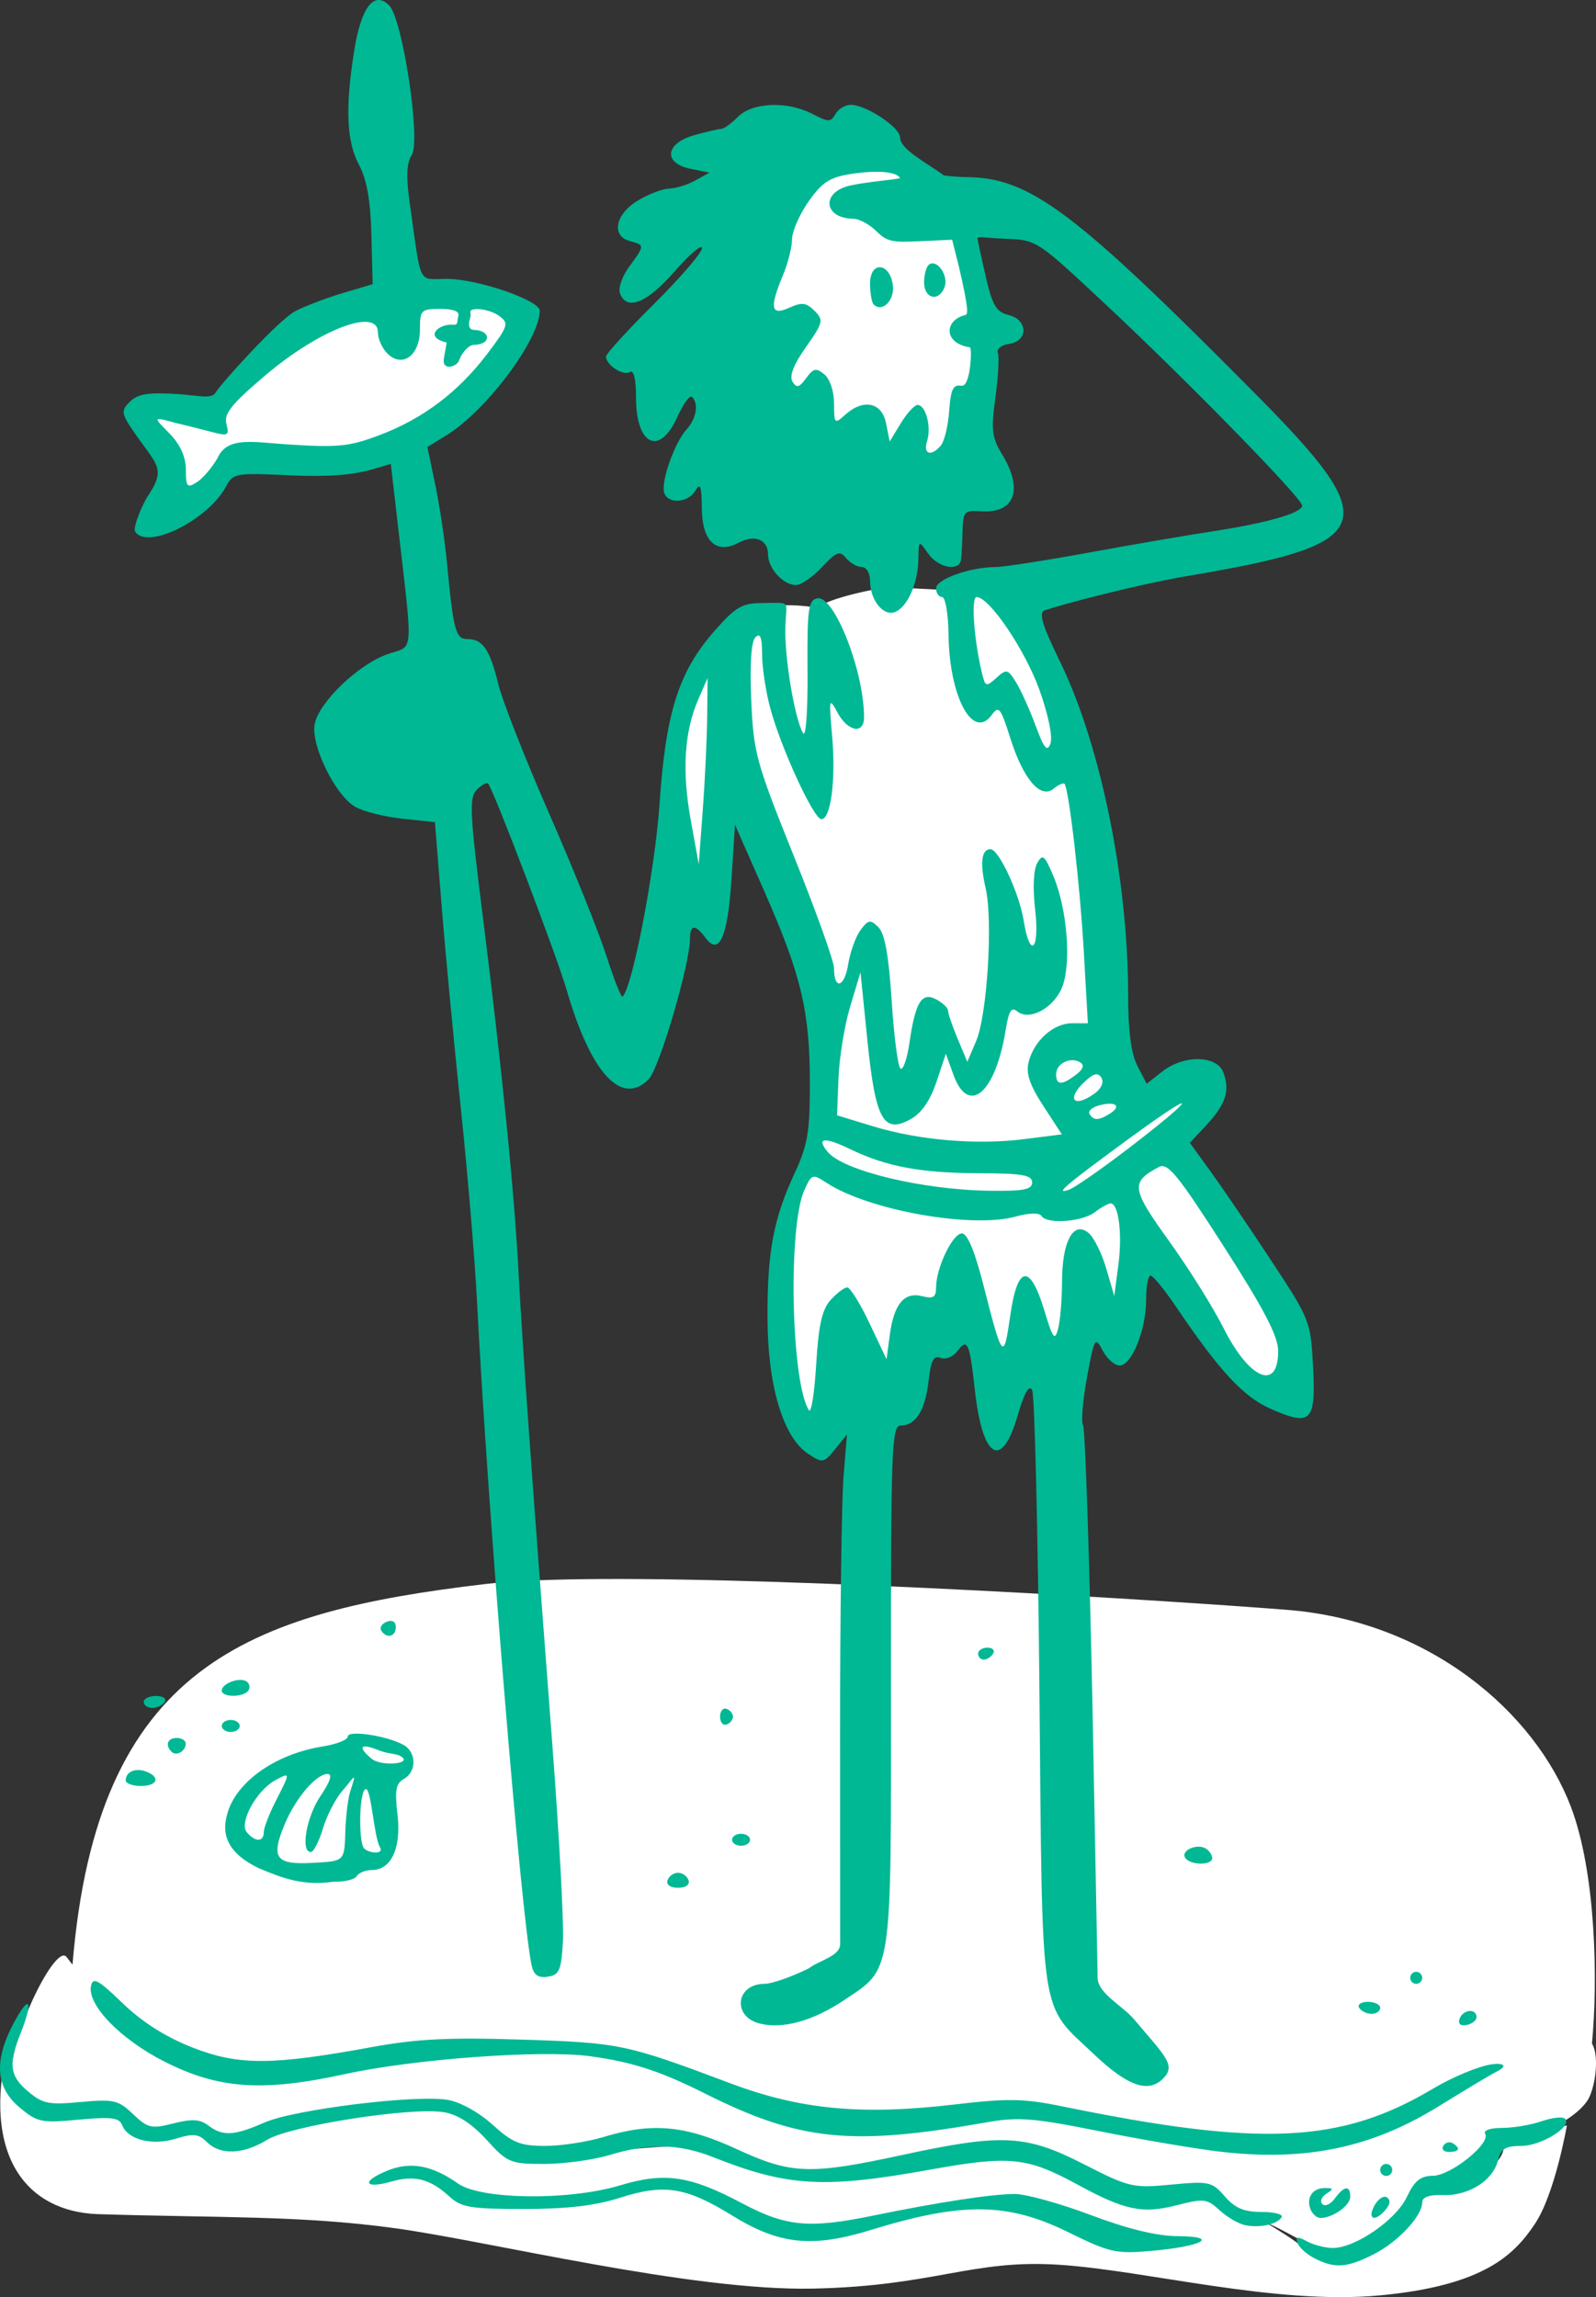 <?xml version="1.0" ?><svg height="378.684mm" viewBox="0 0 263.178 378.684" width="263.178mm" xmlns="http://www.w3.org/2000/svg">
    <rect x="0" y="0" width="263.178" height="378.684" fill="#333333" stroke="none"/>
    <path d="m -4709.283,1630.833 v 5e-4 c -4.232,-0.026 -7.936,1.494 -7.936,1.494 -4.068,0.975 -12.182,18.683 -11.695,28.433 0.486,9.749 11.718,22.543 21.49,24.274 9.772,1.731 13.53,-2.427 15.343,-7.919 1.813,-5.492 3.095,-14.326 2.697,-17.47 -0.398,-3.144 -3.803,-17.39 -5.35,-19.101 -1.548,-1.711 -8.468,-9.232 -13.221,-9.65 -0.446,-0.039 -0.889,-0.059 -1.327,-0.062 z m -68.306,23.325 c -0.202,-3e-4 -0.405,0 -0.608,0.015 -6.518,0.331 -24.144,6.197 -28.063,9.296 -3.919,3.099 -11.476,10.504 -11.476,10.504 l -10.697,-1.754 c -1.819,2.202 4.699,9.588 4.699,9.588 0,0 -1.624,6.061 -3.226,8.263 -1.602,2.202 8.185,-1.617 9.073,-2.767 0.888,-1.15 5.652,-6.08 9.918,-5.963 4.266,0.117 21.784,-1.656 27.349,-5.222 5.565,-3.566 14.443,-17.013 14.443,-17.013 0,0 -5.161,-4.938 -11.41,-4.945 z m 83.418,48.216 c 0.01,0.26 0.017,0.577 0.024,0.854 -0.16,-0.01 -9.409,-0.512 -11.222,-0.544 -1.828,-0.032 -11.02,2.048 -11.396,3.193 -0.376,1.145 1.362,26.092 -1.111,25.673 -0.49,-0.083 -1.014,-0.689 -1.543,-1.626 1.159,1.059 2.174,1.43 2.349,0.32 0.412,-2.612 -0.519,-24.254 -0.519,-24.254 0,0 -2.439,-0.381 -4.633,-0.368 -0.997,0.01 -1.944,0.094 -2.588,0.336 1e-4,0 0.261,3.885 0.603,8.1 -0.015,-0.089 -0.035,-0.198 -0.047,-0.279 -0.573,-3.774 0.233,-6.031 -1.989,-6.402 -2.222,-0.371 -8.26,5.983 -8.26,5.983 -2.831,2.483 -6.039,10.579 -6.415,15.594 -0.376,5.015 3.853,23.012 4.605,24.963 0.753,1.951 3.315,-7.079 3.852,-12.449 0.537,-5.37 1.738,-8.853 1.738,-8.853 0,0 12.49,31.882 13.636,36.107 1.147,4.225 2.132,3.225 3.638,0.435 0.947,-1.756 1.864,-3.47 2.91,-5.42 -0.719,1.63 -2.174,4.937 -2.931,6.725 -0.965,2.28 -3.137,15.397 -1.629,18.889 l 0.099,2.103 c -0.876,-0.218 -1.52,-0.383 -1.797,-0.462 l -1.407,5.76 c 0,0 0.113,0.083 0.31,0.22 -0.143,0.312 -1.564,3.396 -3.087,6.22 -1.603,2.974 -2.066,21.831 -2.693,23.973 -0.628,2.142 2.363,14.068 5.552,15.808 3.189,1.74 7.436,-15.779 7.602,-15.229 0.165,0.55 4.247,8.67 4.908,7.942 0.661,-0.729 3.767,-10.871 4.114,-10.128 0.347,0.744 6.66,-4.744 6.66,-4.744 l 7.006,16.968 5.288,-10.41 c 0,0 3.388,5.369 5.056,4.432 1.669,-0.937 4.363,-15.094 4.363,-16.254 0,-1.16 5.304,11.451 5.304,11.451 0,0 2.016,-7.213 2.628,-13.816 0.363,-3.919 -0.572,-7.256 -1.392,-9.33 2.732,4.001 19.228,28.151 20.231,29.305 1.09,1.254 6.455,3.836 6.965,2.942 0.51,-0.894 -0.29,-12.389 -0.635,-13.357 -0.345,-0.968 -18.966,-27.856 -18.966,-27.856 l -8.359,7.269 c -0.186,-0.36 -0.307,-0.558 -0.307,-0.558 l -8.576,3.837 -3.255,-1.844 c 0,0 -1.062,0.157 -2.597,0.37 l 4.929,-7.274 c 0,0 -5.724,-0.534 -11.642,-0.385 -2.138,0.054 -6.125,-0.551 -10.438,-1.372 6.428,0.485 15.438,0.817 17.067,0.805 2.433,-0.018 6.353,-2.551 6.353,-2.551 0,0 -2.413,-4.053 -4.202,-6.423 -0.917,-1.215 -0.9,-2.952 -0.245,-4.681 0.26,2.977 5.785,8.82 8.142,11.429 l 7.421,-6.219 c 0,0 -7.311,-9.794 -9.187,-9.968 -1.126,-0.104 -2.852,0.418 -4.244,1.415 0.38,-0.401 0.789,-0.778 1.229,-1.113 3.156,-2.407 6.413,-2.479 6.413,-2.479 0,0 -0.095,-13.13 -2.659,-18.273 1.433,0.109 2.235,-4.366 2.02,-5.778 -0.251,-1.645 -4.282,-20.69 -4.282,-20.69 0,0 -0.294,0.274 -0.752,0.631 0.537,-1.357 0.639,-3.256 0.305,-5.068 -0.704,-3.818 -6.956,-20.718 -9.509,-22.092 -2.553,-1.375 -8.806,-1.502 -8.806,-1.502 z m 8.524,17.623 c 0,0 0.679,2.68 1.744,5.586 -1.129,-2.397 -2.086,-4.372 -2.51,-5.241 0.46,-0.195 0.766,-0.345 0.766,-0.345 z m -2.596,0.994 c -1.135,0.884 -2.568,1.652 -2.996,0.33 0.015,0 0.029,0.012 0.044,0.014 0.911,0.132 1.987,-0.066 2.952,-0.344 z m 6.523,9.375 c 0.676,1.119 1.4,1.981 2.146,2.296 0.018,0.01 0.035,0.013 0.053,0.02 -0.721,0.044 -1.354,-0.245 -1.709,-1.149 -0.128,-0.325 -0.304,-0.739 -0.489,-1.167 z m -27.106,30.178 c 0,0 2.409,19.217 3.698,24.375 -0.21,-0.093 -0.418,-0.236 -0.622,-0.437 -2.195,-2.171 -4.097,-21.284 -4.16,-21.921 0.281,-0.525 1.083,-2.018 1.083,-2.018 z m 23.366,3.209 c 0,0 3.862,5.167 5.699,3.757 -0.187,0.802 -0.414,1.548 -0.697,2.19 -1.616,3.656 -4.093,-2.057 -5.226,-5.128 0.078,-0.282 0.224,-0.818 0.224,-0.818 z m -10.137,14.276 c 0.51,0.414 1.017,1.005 1.464,1.802 0.727,1.294 1.677,2.7 2.577,3.405 -0.876,1.04 -1.446,-1.265 -2.815,-3.531 -0.37,-0.612 -0.789,-1.183 -1.227,-1.676 z m 39.608,6.026 c -0.025,7e-4 -0.05,0 -0.075,0.01 -0.8,0.161 -19.477,14.486 -21.601,16.237 -2.124,1.75 -1.214,3.215 1.49,4.605 0,0 4.221,-2.184 5.09,-2.644 0.869,-0.459 16.304,-12.426 16.483,-14.363 0.174,-1.876 -0.61,-3.868 -1.387,-3.844 z m -47.029,19.288 c 4.676,0.872 10.985,1.21 15.344,1.342 -3.315,0.395 -6.763,0.736 -8.519,0.677 -1.327,-0.045 -3.9,-0.885 -6.825,-2.019 z m -50.066,62.809 c -7.965,0.044 -14.605,0.298 -19.123,0.838 -39.19,4.639 -63.93,13.515 -67.964,62.735 -0.324,-0.421 -0.69,-0.888 -0.996,-1.278 -1.757,-2.231 -9.19,12.627 -9.212,19.971 -0.608,-1.913 -0.671,-3.954 -0.418,-5.698 -4.474,18.73 3.214,27.663 14.678,28.128 19.872,0.631 33.511,0.182 49.098,2.321 15.586,2.139 48.746,10.38 68.93,9.959 20.184,-0.421 26.185,-4.874 40.641,-3.928 14.456,0.947 35.537,6.662 52.838,5.049 17.301,-1.613 22.21,-6.768 25.561,-11.748 3.351,-4.979 5.299,-16.271 5.299,-16.271 l -3.506,0.815 c 2.094,-0.814 5.249,-2.591 6.815,-4.792 1.266,-1.779 2.181,-7.27 0.824,-9.525 0.989,-10.176 0.697,-28.087 -3.481,-39.052 -5.878,-15.426 -23.205,-30.594 -46.87,-32.449 -19.228,-1.508 -78.599,-5.264 -113.112,-5.075 z m -97.714,76.568 c 0.196,-0.822 0.407,-1.655 0.651,-2.515 -0.288,0.699 -0.514,1.564 -0.651,2.515 z m 90.081,-0.214 c 2.934,0.01 5.981,0.487 9.051,1.226 -0.61,-0.112 -1.165,-0.194 -1.623,-0.22 -3.115,-0.178 -10.785,-0.202 -18.854,0.01 3.273,-0.347 6.372,-0.669 8.925,-0.905 0.823,-0.076 1.657,-0.111 2.501,-0.108 z m -24.791,9.702 c 2.419,-0.032 5.239,0.454 7.84,1.359 -5.793,-0.806 -18.451,-0.312 -21.941,1.016 -4.052,1.543 -11.846,4.945 -14.573,4.804 -2.074,-0.107 -3.426,-1.913 -4.709,-2.775 0.719,0.122 1.37,0.42 1.958,0.959 1.817,1.664 4.293,1.404 9.535,-0.984 5.242,-2.388 16.176,-3.994 20.968,-4.341 0.299,-0.022 0.608,-0.035 0.922,-0.039 z m -61.84,0.654 c 1.433,0.602 3.209,1.1 4.889,1.424 -1.716,0.01 -3.432,-0.323 -4.844,-1.385 -0.016,-0.012 -0.029,-0.026 -0.045,-0.038 z m 161.609,0.844 c 0.071,8e-4 0.176,0.01 0.251,0.011 -6.086,0.896 -18.764,3.766 -27.917,1.976 -0.596,-0.116 -1.245,-0.265 -1.927,-0.433 11.157,0.76 25.597,-1.077 28.615,-1.511 0.24,-0.035 0.57,-0.048 0.977,-0.043 z m -147.126,0.338 c 0.849,0.154 1.636,0.505 2.28,1.183 1.332,1.403 2.312,2.591 3.898,2.768 -0.786,0.095 -1.465,0.032 -1.913,-0.326 -1.166,-0.93 -2.864,-2.558 -4.265,-3.625 z m 90.816,3.586 c 1.101,-0.01 2.096,0.086 2.925,0.303 1.652,0.433 3.79,1.323 6.022,2.262 -0.611,-0.155 -1.19,-0.291 -1.707,-0.388 -4.315,-0.801 -15.215,0.59 -22.846,1.153 0.035,-0.012 0.07,-0.02 0.104,-0.032 3.959,-1.423 10.73,-3.275 15.502,-3.299 z m 141.276,0.233 -3.54,0.823 c 0,0 1.559,3.682 -5.26,5.926 -1.064,0.35 -1.943,0.614 -2.743,0.842 2.146,-0.91 5.75,-5.337 6.692,-6.312 0.616,-0.638 2.804,-0.952 4.852,-1.28 z m -54.178,0.01 c 2.45,0.353 4.638,0.652 6.025,0.782 1.721,0.161 5.081,0.414 9.326,0.572 -0.838,0.092 -1.639,0.144 -2.382,0.136 -3.094,-0.031 -7.827,-0.67 -12.969,-1.49 z m -33.903,2.781 c -2.271,0.372 -5.296,0.859 -8.408,1.351 2.432,-0.698 5.155,-1.361 8.408,-1.351 z m 9.91,2.044 c 2.162,0.877 4.156,1.951 5.987,2.967 -2.054,-0.988 -4.047,-1.985 -5.987,-2.967 z m -27.169,0.658 c -4.372,0.641 -8.152,1.144 -9.604,1.188 -1.178,0.036 -2.7,-0.207 -4.385,-0.595 3.571,0.095 9.151,-0.155 13.989,-0.593 z m 51.324,3.87 c 0.562,0 0.998,0.062 1.255,0.204 0.034,0.019 0.092,0.06 0.13,0.083 -2.274,-0.128 -6.04,0.566 -9.178,0.877 2.689,-0.527 5.913,-1.168 7.793,-1.163 z m 36.205,0.964 c -1.522,2.329 -4.201,6.146 -6.069,7.155 -0.972,0.525 -2.561,1.061 -4.295,1.452 0.99,-0.309 1.883,-0.8 2.645,-1.43 2.103,-1.738 6.426,-5.668 7.719,-7.176 z m -24.856,4.043 c 2.347,0.861 5.505,2.901 8.196,4.074 1.582,0.69 3.097,0.932 4.483,0.833 -2.614,0.39 -5.222,0.334 -6.401,-0.708 -1.455,-1.287 -4.333,-3.052 -6.278,-4.199 z" fill="#FFFFFF" paint-order="markers stroke fill" transform="translate(10.776,191.859) translate(4841.352,-1797.71)"/>
    <path d="m -4635.341,1978.149 c -1.318,-0.672 -2.594,-1.823 -2.836,-2.556 -0.347,-1.052 0,-1.104 1.589,-0.247 1.116,0.597 3.021,1.086 4.234,1.086 3.706,0 10.399,-4.599 12.193,-8.378 1.288,-2.714 2.259,-3.504 4.335,-3.527 2.955,-0.031 9.566,-5.356 8.598,-6.923 -0.343,-0.555 0.838,-0.965 2.778,-0.965 1.856,0 4.8,-0.497 6.542,-1.104 1.742,-0.607 3.479,-0.792 3.859,-0.41 1.261,1.266 -3.926,4.483 -7.228,4.483 -2.634,0 -3.364,0.465 -3.865,2.462 -0.823,3.276 -4.878,5.801 -9.066,5.643 -2.236,-0.084 -3.397,0.324 -3.397,1.193 0,2.251 -3.964,6.498 -7.971,8.543 -4.422,2.256 -6.432,2.4 -9.764,0.7 z m -40.654,-4.33 c -9.968,-4.904 -17.47,-4.99 -32.485,-0.37 -9.745,2.998 -15.125,2.44 -22.93,-2.377 -7.59,-4.685 -11.2,-5.255 -18.483,-2.921 -4.075,1.306 -8.725,1.849 -15.833,1.849 -8.896,0 -10.332,-0.244 -12.371,-2.113 -3.107,-2.846 -5.688,-3.499 -9.504,-2.405 -4.266,1.223 -5.179,0.089 -0.773,-1.752 3.877,-1.62 7.467,-0.955 11.771,2.077 3.801,2.678 18.334,2.838 26.757,0.293 7.303,-2.206 11.495,-1.593 20.009,2.923 7.364,3.907 11.087,4.257 21.805,2.049 10.566,-2.176 19.574,-3.548 23.245,-3.54 1.842,0 7.473,1.563 12.513,3.464 6.109,2.305 10.893,3.467 14.35,3.487 7.032,0.039 4.137,1.675 -4.295,2.424 -5.89,0.524 -6.894,0.299 -13.775,-3.087 z m 29.195,-1.147 c -1.089,-0.219 -2.987,-1.326 -4.218,-2.462 -2.066,-1.905 -2.609,-1.97 -7.032,-0.836 -5.713,1.464 -8.559,0.872 -16.46,-3.426 -8.274,-4.501 -11.149,-4.792 -24.172,-2.443 -17.568,3.169 -23.575,2.824 -35.885,-2.059 -5.586,-2.216 -10.545,-2.316 -17.045,-0.344 -2.672,0.81 -7.511,1.474 -10.753,1.474 -5.622,0 -6.064,-0.185 -9.541,-3.989 -2.459,-2.691 -4.76,-4.17 -7.07,-4.544 -5.402,-0.877 -25.38,2.253 -29.114,4.561 -3.91,2.417 -7.729,2.557 -9.921,0.365 -1.35,-1.35 -2.225,-1.445 -5.118,-0.557 -3.906,1.199 -7.934,0.177 -8.865,-2.25 -0.467,-1.218 -1.804,-1.382 -7.177,-0.883 -6.177,0.574 -6.808,0.44 -9.792,-2.07 -4.006,-3.371 -4.204,-7.949 -0.619,-14.383 2.546,-4.571 2.832,-2.724 0.777,2.415 -1.839,4.598 -1.814,6.704 1.07,9.184 2.613,2.248 3.493,2.441 8.891,1.945 5.467,-0.502 6.224,-0.328 8.659,1.993 2.434,2.32 3.018,2.455 6.647,1.534 3.063,-0.778 4.385,-0.702 5.744,0.329 2.404,1.824 4.231,1.728 9.309,-0.488 4.915,-2.144 24.771,-4.604 30.139,-3.732 2.074,0.337 5.135,2.023 7.421,4.087 3.327,3.006 4.583,3.514 8.678,3.514 2.633,0 6.974,-0.663 9.646,-1.474 7.985,-2.422 13.446,-1.931 21.886,1.969 9.079,4.194 12.085,4.303 27.41,0.99 16.439,-3.554 20.354,-3.355 29.889,1.522 7.487,3.829 8.09,3.97 14.419,3.371 6.248,-0.592 6.727,-0.486 8.838,1.942 1.685,1.938 3.172,2.567 6.07,2.567 2.111,0 3.597,0.392 3.301,0.87 -0.724,1.172 -3.589,1.796 -6.012,1.309 z m 10.768,-2.627 c -0.74,-1.927 0.352,-3.514 2.404,-3.496 1.416,0 1.45,0.157 0.219,0.936 -0.801,0.506 -1.098,1.278 -0.661,1.715 0.437,0.437 1.364,0.028 2.06,-0.936 1.543,-2.11 2.531,-2.22 2.531,-0.281 0,1.452 -2.875,3.498 -4.914,3.498 -0.597,0 -1.334,-0.647 -1.637,-1.437 z m 10.525,-0.57 c 0.591,-1.104 1.518,-1.732 2.062,-1.396 0.637,0.394 0.577,1.106 -0.171,2.007 -1.752,2.112 -3.113,1.672 -1.891,-0.611 z m 0.975,-5.91 c 0,-0.544 0.446,-0.99 0.99,-0.99 0.544,0 0.99,0.446 0.99,0.99 0,0.544 -0.445,0.99 -0.99,0.99 -0.544,0 -0.99,-0.445 -0.99,-0.99 z m -26.721,-3.051 c -4.082,-0.493 -12.989,-2.011 -19.793,-3.375 -10.667,-2.138 -13.188,-2.335 -18.308,-1.434 -22.491,3.959 -30.859,3.104 -46.566,-4.757 -7.429,-3.718 -11.954,-5.184 -18.922,-6.13 -7.974,-1.082 -28.911,0.444 -40.368,2.941 -13.61,2.967 -20.828,2.474 -29.756,-2.03 -7.245,-3.656 -12.787,-9.354 -12.155,-12.495 0.307,-1.524 1.185,-1.044 5.219,2.851 3.214,3.104 7.092,5.563 11.499,7.292 7.596,2.98 13.074,2.968 29.611,-0.067 7.361,-1.351 12.731,-1.618 24.741,-1.229 16.155,0.523 17.148,0.731 34.309,7.186 11.633,4.376 21.707,5.319 37.231,3.486 8.56,-1.011 11.241,-0.961 17.528,0.328 32.882,6.738 46.005,6.111 61.166,-2.92 3.236,-1.928 7.609,-3.74 9.719,-4.012 1.926,-0.248 2.602,0.26 0.865,1.156 -1.663,0.859 -6.086,3.575 -9.897,5.913 -11.071,6.793 -21.995,8.999 -36.122,7.295 z m 37.122,-0.924 c 0.342,-0.553 1.036,-0.75 1.543,-0.436 1.373,0.849 1.117,1.442 -0.622,1.442 -0.849,0 -1.263,-0.453 -0.921,-1.006 z m -57.565,-15.063 c -9.109,-8.614 -8.519,-4.723 -9.03,-59.64 -0.247,-26.671 -0.79,-49.123 -1.206,-49.892 -0.503,-0.932 -1.3,0.473 -2.385,4.206 -2.647,9.106 -5.821,7.159 -7.075,-4.34 -0.834,-7.646 -1.23,-8.515 -2.863,-6.283 -0.692,0.947 -1.917,1.448 -2.754,1.126 -1.172,-0.45 -1.617,0.395 -2.001,3.797 -0.546,4.842 -2.11,7.346 -4.59,7.346 -1.492,0 -1.63,3.686 -1.611,42.802 0.028,48.413 0.301,46.553 -7.719,51.923 -5.115,3.425 -10.121,4.814 -13.916,3.862 -4.602,-1.155 -3.942,-6.55 0.801,-6.55 1.187,0 4.473,-1.153 7.301,-2.563 1.74,-1.323 5.159,-1.991 5.158,-3.995 l -0.016,-34.353 c -0.01,-19.683 0.261,-38.904 0.574,-42.714 l 0.567,-6.928 -1.953,2.409 c -1.873,2.311 -2.055,2.343 -4.449,0.774 -4.118,-2.698 -6.667,-11.189 -6.706,-22.34 -0.039,-10.98 0.981,-16.42 4.494,-23.967 2.122,-4.559 2.498,-6.786 2.493,-14.77 0,-11.861 -1.424,-17.836 -7.493,-31.605 l -4.852,-11.009 -0.581,8.973 c -0.619,9.562 -2.024,12.717 -4.296,9.642 -1.655,-2.24 -2.546,-2.198 -2.546,0.121 0,4.23 -5.073,21.474 -6.836,23.237 -4.472,4.472 -9.541,-1.063 -13.499,-14.74 -1.608,-5.555 -12.094,-33.101 -12.959,-34.042 -0.222,-0.238 -1.057,0.219 -1.858,1.021 -1.283,1.283 -1.165,3.781 0.988,20.915 3.221,25.634 5.179,45.187 5.924,59.156 0.631,11.848 2.013,31.138 5.528,77.193 1.143,14.968 1.933,29.665 1.756,32.658 -0.281,4.748 -0.601,5.483 -2.513,5.755 -1.622,0.23 -2.316,-0.284 -2.67,-1.979 -1.749,-8.37 -7.23,-75.15 -9.001,-109.668 -0.349,-6.804 -1.549,-21.055 -2.667,-31.669 -1.118,-10.614 -2.532,-25.533 -3.143,-33.153 l -1.11,-13.855 -5.455,-0.587 c -3,-0.323 -6.489,-1.213 -7.754,-1.979 -3.345,-2.025 -7.341,-10.316 -6.6,-13.69 0.801,-3.649 7.25,-9.794 12.006,-11.443 4.366,-1.513 4.237,0.727 1.705,-21.185 l -1.177,-10.187 -2.956,0.881 c -3.204,0.955 -7.448,1.304 -13.808,1.003 -8.778,-0.416 -9.248,-0.334 -10.391,1.823 -2.942,5.55 -13.071,10.572 -15.006,7.441 -0.311,-0.503 0.533,-2.98 1.875,-5.505 3.103,-4.505 1.975,-5.239 -1.002,-9.382 -3.241,-4.511 -3.344,-4.89 -1.759,-6.476 1.331,-1.33 2.997,-1.6 7.942,-1.285 3.442,0.219 5.555,0.923 6.258,-0.311 0.709,-1.246 10.277,-11.901 13.136,-13.38 1.623,-0.84 5.149,-2.179 7.834,-2.976 l 4.883,-1.45 -0.205,-8.108 c -0.143,-5.682 -0.754,-9.14 -2.041,-11.557 -2.068,-3.885 -2.301,-9.369 -0.798,-18.818 1.144,-7.198 3.279,-9.963 5.769,-7.473 2.216,2.215 5.252,22.305 3.727,24.659 -0.859,1.325 -0.954,3.56 -0.338,7.917 1.977,13.985 1.249,12.504 6.142,12.504 5.042,0 15.342,3.543 15.31,5.267 -0.09,4.799 -8.799,16.435 -15.316,20.463 l -3.222,1.991 1.29,6.18 c 0.71,3.399 1.567,9.075 1.905,12.613 1.101,11.531 1.455,12.865 3.412,12.865 2.524,0 3.698,1.716 5.088,7.436 0.659,2.714 4.421,12.283 8.358,21.264 3.938,8.981 8.192,19.548 9.453,23.482 1.262,3.934 2.469,6.977 2.684,6.762 1.655,-1.655 5.353,-20.935 6.086,-31.728 1.03,-15.167 3.154,-21.842 9.101,-28.598 3.463,-3.934 4.531,-4.555 7.827,-4.555 5.225,-0.059 3.818,-0.622 3.817,4.701 -8e-4,5.183 1.596,14.378 2.903,16.714 0.489,0.874 0.803,-3.352 0.756,-10.184 -0.07,-10.232 0.129,-11.719 1.599,-12.012 2.804,-0.557 7.722,11.947 7.722,19.633 0,2.836 -2.679,2.351 -4.374,-0.791 -1.389,-2.575 -1.437,-2.368 -0.889,3.841 0.637,7.219 -0.202,13.725 -1.771,13.725 -1.262,0 -6.655,-11.71 -8.433,-18.309 -0.733,-2.721 -1.339,-6.707 -1.345,-8.857 0,-2.843 -0.309,-3.612 -1.1,-2.82 -0.697,0.697 -0.946,4.415 -0.691,10.342 0.374,8.69 0.802,10.257 7.027,25.714 3.646,9.053 6.628,17.377 6.628,18.497 0,3.654 1.717,3.203 2.327,-0.611 0.327,-2.046 1.246,-4.598 2.042,-5.673 1.288,-1.738 1.614,-1.79 2.95,-0.469 1.055,1.043 1.706,4.657 2.188,12.156 0.377,5.87 1.036,10.888 1.464,11.153 0.428,0.264 1.086,-1.643 1.463,-4.239 0.982,-6.771 2.026,-8.46 4.432,-7.172 1.066,0.57 1.938,1.412 1.938,1.871 0,0.459 0.713,2.541 1.585,4.627 l 1.585,3.794 1.461,-3.425 c 1.826,-4.283 2.798,-19.916 1.567,-25.198 -0.971,-4.162 -0.691,-6.433 0.793,-6.433 1.375,0 4.761,7.28 5.481,11.785 1.032,6.451 2.664,4.878 1.887,-1.817 -0.408,-3.518 -0.272,-6.589 0.337,-7.67 0.895,-1.585 1.218,-1.325 2.679,2.154 2.297,5.472 2.993,14.535 1.409,18.358 -1.427,3.445 -5.416,5.558 -7.394,3.917 -0.941,-0.781 -1.39,-0.056 -1.886,3.044 -1.674,10.469 -6.137,14.284 -8.634,7.379 l -1.238,-3.424 -1.547,4.638 c -1.023,3.066 -2.461,5.146 -4.243,6.136 -4.508,2.506 -5.817,0.123 -7.149,-13.017 l -1.134,-11.197 -1.691,5.613 c -0.93,3.087 -1.8,8.394 -1.933,11.795 l -0.241,6.182 5.938,1.808 c 7.568,2.304 17.11,3.11 24.966,2.109 l 6.162,-0.785 -3.056,-4.69 c -2.248,-3.45 -2.89,-5.353 -2.426,-7.2 0.892,-3.552 4.088,-6.419 7.157,-6.419 h 2.619 l -0.659,-11.628 c -0.626,-11.048 -2.46,-27.017 -3.198,-27.851 -0.188,-0.213 -0.993,0.151 -1.786,0.808 -2.145,1.78 -5.014,-1.567 -7.149,-8.34 -1.586,-5.031 -1.894,-5.414 -3.07,-3.807 -3.103,4.244 -6.99,-3.001 -7.115,-13.262 -0.042,-3.413 -0.519,-6.186 -1.065,-6.186 -0.544,0 -0.99,-0.647 -0.99,-1.438 0,-1.496 5.593,-3.495 9.805,-3.505 1.311,0 8.214,-1.072 15.34,-2.375 7.126,-1.303 16.296,-2.878 20.379,-3.501 9.049,-1.379 14.845,-3.042 14.845,-4.259 0,-1.214 -19.629,-21.273 -32.935,-33.658 -10.394,-9.674 -10.795,-10.152 -15.587,-10.304 -2.705,-0.087 -5.054,-0.446 -5.031,-0.148 0.028,0.298 0.765,3.73 1.46,6.708 1.031,4.418 1.706,5.519 3.669,5.983 3.217,0.759 3.294,4.311 0.104,4.763 -1.266,0.18 -2.103,0.848 -1.86,1.485 0.244,0.637 0.062,3.941 -0.405,7.343 -0.734,5.358 -0.586,6.614 1.114,9.402 3.555,5.83 2.067,9.776 -3.533,9.367 -2.692,-0.196 -2.917,0.048 -2.997,3.252 -0.048,1.905 -0.16,4.02 -0.247,4.701 -0.264,2.037 -3.765,1.399 -5.431,-0.989 -1.553,-2.226 -1.553,-2.226 -1.605,0.943 -0.064,3.977 -1.817,7.917 -3.871,8.706 -1.924,0.738 -4.098,-1.987 -4.098,-5.137 0,-1.281 -0.599,-2.285 -1.363,-2.285 -0.75,0 -1.913,-0.662 -2.584,-1.471 -1.054,-1.27 -1.599,-1.067 -3.982,1.484 -1.518,1.625 -3.441,2.956 -4.272,2.956 -2.116,0 -4.622,-2.738 -4.622,-5.05 0,-2.465 -2.218,-3.339 -4.871,-1.919 -3.66,1.959 -6.01,-0.25 -6.045,-5.684 -0.028,-3.651 -0.25,-4.289 -1.039,-2.934 -1.179,2.023 -4.436,2.307 -5.15,0.448 -0.647,-1.686 1.646,-8.273 3.651,-10.488 1.639,-1.811 2.057,-4.244 0.923,-5.378 -0.36,-0.36 -1.452,1.124 -2.426,3.299 -2.927,6.537 -6.816,4.695 -6.816,-3.23 0,-3.088 -0.369,-4.58 -1.033,-4.17 -1.086,0.671 -3.915,-1.179 -3.915,-2.559 0,-0.443 3.563,-4.344 7.917,-8.669 4.355,-4.325 7.917,-8.465 7.917,-9.2 0,-0.735 -2.039,0.994 -4.53,3.842 -4.566,5.219 -7.871,6.551 -8.994,3.623 -0.329,-0.856 0.353,-2.842 1.516,-4.413 2.586,-3.498 2.588,-3.572 0.132,-4.214 -3.124,-0.817 -2.458,-4.399 1.237,-6.652 1.769,-1.079 4.107,-1.978 5.196,-2 1.088,-0.028 3.036,-0.625 4.327,-1.34 l 2.348,-1.302 -3.09,-0.618 c -4.606,-0.921 -4.238,-4.214 0.621,-5.564 2.041,-0.567 4.045,-1.033 4.453,-1.036 0.408,0 1.633,-0.896 2.721,-1.985 2.408,-2.408 8.152,-2.619 12.31,-0.451 2.614,1.363 2.994,1.363 3.76,0 0.469,-0.837 1.609,-1.521 2.535,-1.519 2.514,0 8.116,3.715 8.116,5.374 0,1.99 4.445,4.199 7.212,6.261 1.443,0.177 2.476,0.267 3.768,0.28 10.475,0.104 17.732,5.561 47.904,36.023 21.089,21.291 19.871,24.47 -11.381,29.714 -8.203,1.376 -20.877,4.696 -23.556,5.664 -1.569,0.274 0.449,4.332 2.623,8.874 6.588,13.758 11.037,35.742 11.037,54.546 0,5.941 0.489,9.68 1.529,11.691 l 1.529,2.957 2.563,-2.016 c 3.568,-2.807 9.03,-2.713 10.097,0.174 1.105,2.985 0.364,5.253 -2.834,8.676 l -2.706,2.897 3.438,4.747 c 1.891,2.611 6.375,9.2 9.963,14.643 6.414,9.729 6.531,10.026 6.916,17.557 0.465,9.079 -0.327,9.849 -7.064,6.869 -4.447,-1.967 -8.396,-6.237 -15.515,-16.773 -1.905,-2.82 -3.798,-5.138 -4.206,-5.152 -0.408,-0.028 -0.742,1.77 -0.742,3.965 0,4.967 -2.371,10.854 -4.371,10.854 -0.827,0 -2.088,-1.117 -2.803,-2.481 -1.239,-2.365 -1.36,-2.156 -2.578,4.431 -0.703,3.801 -0.994,7.371 -0.648,7.932 0.347,0.561 1.049,21.571 1.561,46.689 l 0.838,44.111 c -0.199,2.737 4.018,4.745 6.027,7.118 5.286,6.243 6.936,7.582 4.747,9.771 -2.423,2.423 -5.816,1.228 -11.338,-3.994 z m -43.464,-124.38 c 1.026,-1.134 2.26,-2.061 2.743,-2.061 0.483,0 2.138,2.663 3.677,5.919 l 2.799,5.919 0.533,-3.978 c 0.689,-5.135 2.376,-7.164 5.339,-6.42 1.847,0.464 2.3,0.177 2.3,-1.453 0,-3.194 2.725,-8.894 4.253,-8.894 0.913,0 2.136,2.949 3.591,8.659 3.108,12.201 3.307,12.424 4.382,4.907 1.202,-8.4 3.265,-8.689 5.647,-0.789 1.381,4.582 1.7,5.003 2.246,2.962 0.35,-1.308 0.643,-4.854 0.65,-7.88 0.028,-6.598 1.887,-10 4.367,-7.942 0.879,0.73 2.194,3.367 2.921,5.861 l 1.322,4.535 0.679,-5.117 c 0.676,-5.098 0.042,-10.145 -1.276,-10.145 -0.381,0 -1.558,0.654 -2.614,1.453 -2.139,1.618 -7.927,2.018 -8.798,0.608 -0.336,-0.544 -2.045,-0.498 -4.262,0.115 -7.229,1.996 -24.263,-1.044 -31.155,-5.56 -2.319,-1.519 -2.457,-1.476 -3.662,1.15 -2.737,5.966 -2.208,31.805 0.743,36.327 0.373,0.572 0.911,-2.82 1.194,-7.538 0.391,-6.504 0.966,-9.076 2.38,-10.639 z m 73.803,8.419 c 0,-2.417 -2.318,-6.871 -8.982,-17.255 -7.663,-11.941 -9.237,-13.86 -10.72,-13.066 -4.671,2.499 -4.529,3.529 1.669,12.137 3.247,4.51 7.313,11.003 9.037,14.43 4.253,8.458 8.996,10.437 8.996,3.754 z m -40.576,-27.798 c 0,-1.205 -1.633,-1.489 -8.659,-1.509 -9.677,-0.028 -15.361,-1.083 -21.311,-3.957 -4.303,-2.079 -5.697,-1.915 -3.743,0.439 2.579,3.107 15.549,6.236 26.538,6.402 5.766,0.087 7.175,-0.182 7.175,-1.376 z m 15.676,-5.443 c 11.676,-8.923 12.164,-10.439 0.653,-2.026 -10.887,7.957 -12.783,9.562 -10.236,8.671 0.902,-0.316 5.214,-3.306 9.582,-6.644 z m -2.84,-5.9 c 1.975,-1.249 0.936,-2.07 -1.735,-1.371 -1.195,0.312 -1.928,0.963 -1.63,1.445 0.684,1.107 1.527,1.089 3.365,-0.073 z m -2.483,-3.352 c 1.067,-0.78 1.516,-1.834 1.081,-2.538 -0.558,-0.903 -1.215,-0.778 -2.626,0.498 -3.275,2.964 -2.008,4.638 1.545,2.041 z m -3.119,-3.055 c 1.194,-0.905 1.426,-1.584 0.695,-2.035 -1.593,-0.984 -3.971,0.179 -3.971,1.941 0,1.852 0.922,1.879 3.276,0.095 z m -60.819,-58.948 0.067,-6.433 -1.513,3.464 c -2.321,5.314 -2.736,11.801 -1.273,19.872 l 1.331,7.344 0.661,-8.907 c 0.363,-4.899 0.691,-11.801 0.727,-15.339 z m 54.806,-4.451 c -2.371,-6.622 -8.268,-15.342 -10.375,-15.342 -0.952,0 -0.433,7.173 0.916,12.664 0.521,2.122 0.677,2.166 2.341,0.659 1.662,-1.504 1.881,-1.456 3.225,0.696 0.794,1.27 2.248,4.487 3.233,7.147 1.416,3.825 1.931,4.446 2.464,2.969 0.392,-1.086 -0.364,-4.767 -1.805,-8.793 z m -135.539,-38.264 c 1.583,-3.591 5.85,-2.624 11.334,-2.258 8.51,0.567 10.354,0.385 15.391,-1.521 7.165,-2.711 12.981,-7.104 17.772,-13.424 3.387,-4.469 3.569,-5.014 2.046,-6.141 -1.421,-1.052 -3.641,-1.418 -4.577,-1.093 -0.552,0.192 -0.083,0.661 -0.29,1.272 -0.516,1.527 -0.035,2.032 0.605,2.046 2.747,0.063 3.025,2.405 -0.09,2.474 -0.593,0.013 -1.758,0.909 -2.378,2.599 -0.382,1.04 -2.849,1.718 -2.493,-0.346 l 0.457,-2.652 c -3.853,-0.879 -1.293,-3.13 1.038,-2.928 0.92,0.08 0.623,-0.383 0.906,-1.535 0.186,-0.757 -1.219,-1.076 -2.886,-1.076 -3.292,0 -3.464,0.171 -3.464,3.429 0,4.252 -2.916,6.379 -5.374,3.921 -0.854,-0.854 -1.553,-2.412 -1.553,-3.462 0,-4.178 -9.622,-0.517 -18.559,7.062 -5.594,4.744 -6.867,6.332 -6.425,8.02 0.497,1.902 0.272,2.031 -2.325,1.343 -1.581,-0.419 -4.372,-1.117 -6.2,-1.551 -3.994,-1.117 -3.292,-0.755 -0.742,1.907 1.686,1.76 2.583,3.798 2.583,5.867 0,2.803 0.205,3.042 1.778,2.06 0.978,-0.611 2.528,-2.417 3.445,-4.014 z m 119.284,-2.087 c 0.574,-0.691 1.185,-3.252 1.358,-5.69 0.255,-3.582 0.645,-4.36 2.047,-4.143 1.484,0.23 1.764,-6.264 1.368,-6.324 -4.417,-0.676 -4.247,-4.495 -0.737,-5.335 0.455,-0.109 0.493,-1.176 -1.028,-7.768 l -1.156,-4.637 -5.151,0.234 c -4.396,0.2 -5.49,0.21 -7.272,-1.571 -1.158,-1.157 -2.884,-2.112 -3.837,-2.12 -4.979,-0.045 -5.407,-4.412 -0.537,-5.481 2.906,-0.638 7.244,-0.949 8.215,-1.213 -0.657,-1.143 -4.051,-1.315 -8.083,-0.693 -3.523,0.544 -4.786,1.361 -7.018,4.541 -1.497,2.133 -2.722,4.931 -2.722,6.218 0,1.287 -0.668,3.939 -1.484,5.893 -2.276,5.447 -2.022,6.787 1.026,5.399 2.065,-0.941 2.803,-0.852 4.158,0.503 1.536,1.537 1.442,1.939 -1.411,5.986 -2.031,2.881 -2.776,4.795 -2.218,5.698 0.678,1.097 1.113,0.986 2.257,-0.578 1.205,-1.648 1.654,-1.74 3.008,-0.616 0.913,0.757 1.592,2.812 1.592,4.817 0,3.324 0.09,3.415 1.81,1.858 3.012,-2.726 6.064,-2.105 6.759,1.375 l 0.603,3.013 1.833,-3.013 c 1.008,-1.657 2.254,-3.013 2.77,-3.013 1.349,0 2.302,3.617 1.566,5.938 -0.703,2.214 0.683,2.652 2.285,0.723 z m -11.095,-23.223 c -0.325,-0.325 -0.592,-1.886 -0.592,-3.468 0,-3.78 3.32,-3.456 3.765,0.367 0.286,2.454 -1.791,4.484 -3.173,3.101 z m 8.315,-3.667 c 0,-1.329 0.395,-2.66 0.877,-2.958 1.347,-0.832 3.194,1.95 2.498,3.764 -0.962,2.507 -3.375,1.931 -3.375,-0.806 z m 88.295,286.293 c 0.514,-1.541 2.728,-1.811 2.805,-0.342 0.028,0.544 -0.69,1.143 -1.599,1.331 -1.032,0.213 -1.484,-0.157 -1.207,-0.989 z m -16.545,-1.827 c -0.336,-0.544 0.305,-0.99 1.426,-0.99 1.121,0 2.038,0.445 2.038,0.99 0,0.544 -0.642,0.99 -1.426,0.99 -0.784,0 -1.701,-0.446 -2.038,-0.99 z m 8.412,-4.948 c 0,-0.544 0.446,-0.99 0.99,-0.99 0.544,0 0.99,0.446 0.99,0.99 0,0.544 -0.446,0.99 -0.99,0.99 -0.544,0 -0.99,-0.446 -0.99,-0.99 z m -122.469,-16.082 c 0.227,-0.681 1.006,-1.237 1.732,-1.237 0.726,0 1.505,0.557 1.732,1.237 0.244,0.736 -0.457,1.237 -1.732,1.237 -1.275,0 -1.977,-0.501 -1.732,-1.237 z m 85.353,-3.718 c -0.747,-1.208 1.968,-2.405 3.421,-1.507 0.57,0.353 1.037,1.06 1.037,1.572 0,1.248 -3.679,1.194 -4.458,-0.064 z m -152.683,1.759 c -6.688,-3.167 -5.788,-7.14 -5.232,-9.113 1.374,-4.876 7.473,-9.677 15.788,-11.006 2.227,-0.356 4.049,-1.085 4.049,-1.621 0,-1.091 6.322,-0.157 9.136,1.349 2.205,1.18 2.27,4.436 0.112,5.643 -1.317,0.737 -1.523,1.881 -1.052,5.856 0.655,5.527 -1.026,9.161 -4.237,9.161 -1.026,0 -2.147,0.457 -2.492,1.016 -0.345,0.558 -2.042,0.967 -3.77,0.907 -4.949,0.714 -8.208,-0.479 -12.303,-2.192 z m 14.184,-5.669 c 0.057,-2.449 0.398,-5.567 0.795,-6.928 1.257,-3.806 0.638,-2.38 -1.3,-0.151 -1.111,1.278 -2.542,4.061 -3.178,6.185 -0.636,2.124 -1.532,3.862 -1.99,3.862 -1.742,0 -0.731,-5.812 1.611,-9.264 1.595,-2.351 1.999,-3.602 1.162,-3.602 -1.895,0 -5.271,3.952 -7.085,8.294 -2.334,5.587 -1.501,6.713 4.704,6.356 4.874,-0.299 5.173,-0.107 5.28,-4.753 z m 5.731,2.194 c -1.041,-1.766 -1.449,-10.168 -2.423,-9.566 -1.039,0.642 -1.103,8.56 -0.247,9.681 0.65,0.851 3.42,1.157 2.67,-0.115 z m -19.166,-2.48 c 0,-0.701 0.891,-3.022 1.979,-5.157 2.437,-4.78 2.437,-4.768 -0.053,-3.436 -3.097,1.658 -6.044,6.999 -4.733,8.579 1.37,1.65 2.807,1.657 2.807,0.028 z m 22.507,-12.58 c -0.812,-0.448 -1.826,-0.252 -3.611,-0.963 -3.197,-1.273 -3.293,-0.39 -1.125,1.413 1.625,1.352 7.091,0.848 4.736,-0.45 z m 54.712,13.814 c 0,-0.544 0.668,-0.99 1.485,-0.99 0.817,0 1.484,0.446 1.484,0.99 0,0.544 -0.668,0.99 -1.484,0.99 -0.816,0 -1.485,-0.446 -1.485,-0.99 z m -99.981,-9.796 c 0,-1.422 1.621,-2.114 3.374,-1.44 2.417,0.927 1.868,2.371 -0.9,2.371 -1.361,0 -2.474,-0.419 -2.474,-0.931 z m 7.561,-4.704 c -1.115,-1.114 -0.679,-2.282 0.851,-2.282 0.817,0 1.485,0.419 1.485,0.931 0,1.248 -1.546,2.142 -2.336,1.351 z m 90.441,-5.787 c 0,-0.907 0.478,-1.49 1.064,-1.295 0.585,0.196 1.064,0.778 1.064,1.295 0,0.517 -0.479,1.1 -1.064,1.295 -0.585,0.194 -1.064,-0.388 -1.064,-1.295 z m -82.167,1.526 c 0,-0.544 0.668,-0.99 1.484,-0.99 0.817,0 1.484,0.445 1.484,0.99 0,0.544 -0.668,0.989 -1.484,0.989 -0.816,0 -1.484,-0.445 -1.484,-0.989 z m -12.865,-3.959 c 0,-0.544 0.917,-0.989 2.038,-0.989 1.121,0 1.762,0.445 1.426,0.989 -0.336,0.545 -1.253,0.99 -2.038,0.99 -0.784,0 -1.426,-0.445 -1.426,-0.99 z m 12.865,-1.873 c 0,-1.162 2.894,-2.248 4.064,-1.525 0.504,0.311 0.66,0.981 0.347,1.488 -0.728,1.177 -4.411,1.209 -4.411,0.039 z m 124.722,-6.085 c 0,-0.544 0.694,-0.99 1.543,-0.99 0.849,0 1.268,0.446 0.931,0.99 -0.336,0.544 -1.031,0.99 -1.543,0.99 -0.512,0 -0.931,-0.446 -0.931,-0.99 z m -98.432,-3.813 c -0.301,-0.487 0.118,-1.141 0.931,-1.453 0.898,-0.345 1.479,0 1.479,0.886 0,1.601 -1.546,1.965 -2.41,0.568 z" fill="#00B894" transform="translate(10.776,191.859) translate(4841.352,-1797.71)"/>
</svg>